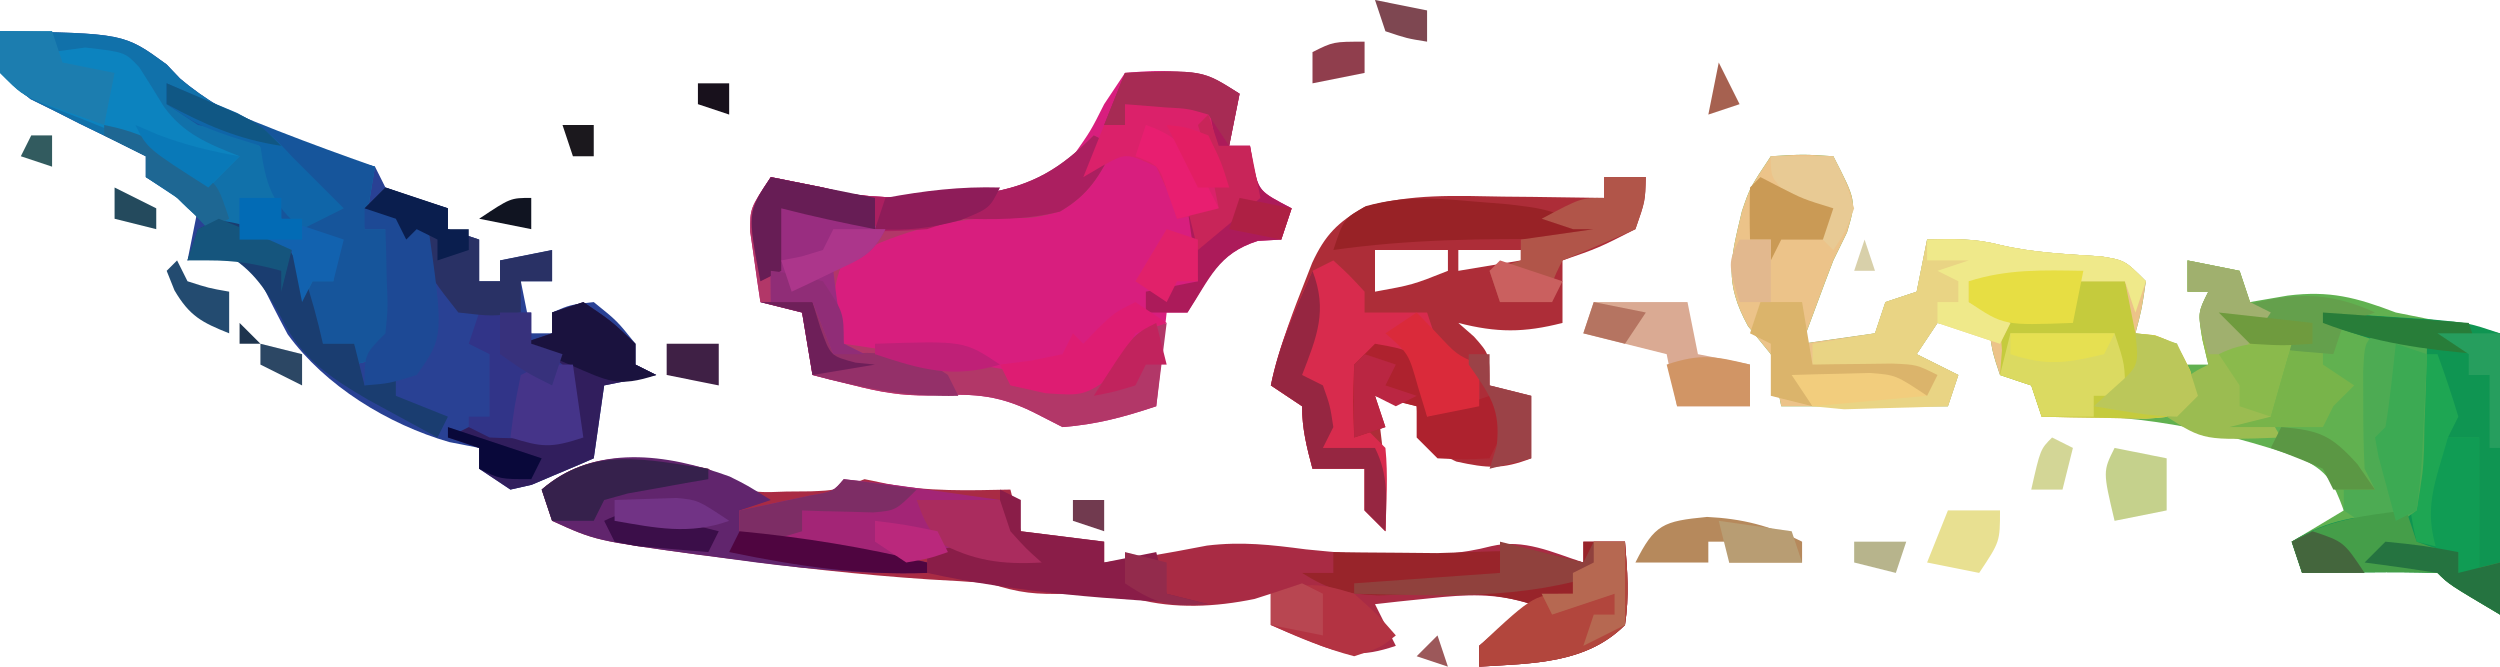 <?xml version="1.0" encoding="UTF-8"?>
<svg version="1.1" xmlns="http://www.w3.org/2000/svg" width="240" height="64">
<path d="M0 0 C3.125 -0.188 3.125 -0.188 6 0 C8.209 4.296 8.209 4.296 7.312 7.312 C6.663 8.643 6.663 8.643 6 10 C5.447 11.433 4.905 12.871 4.375 14.312 C3.921 15.529 3.467 16.746 3 18 C6.465 17.505 6.465 17.505 10 17 C10.33 16.01 10.66 15.02 11 14 C11.99 13.67 12.98 13.34 14 13 C14.33 11.35 14.66 9.7 15 8 C17.384 7.934 19.533 7.88 21.852 8.477 C25.115 9.272 28.414 9.388 31.758 9.621 C34 10 34 10 36 12 C35.625 14.625 35.625 14.625 35 17 C36.32 17.33 37.64 17.66 39 18 C39 18.66 39 19.32 39 20 C39.99 20 40.98 20 42 20 C41.722 18.824 41.722 18.824 41.438 17.625 C41 15 41 15 42 13 C41.34 13 40.68 13 40 13 C40 12.01 40 11.02 40 10 C42.475 10.495 42.475 10.495 45 11 C45.495 12.485 45.495 12.485 46 14 C47.196 13.794 48.392 13.588 49.625 13.375 C53.654 12.875 56.175 13.547 60 15 C64.95 15.99 64.95 15.99 70 17 C70 25.91 70 34.82 70 44 C65 41 65 41 64 40 C61.814 39.927 59.625 39.916 57.438 39.938 C56.24 39.947 55.042 39.956 53.809 39.965 C52.418 39.982 52.418 39.982 51 40 C50.67 39.01 50.34 38.02 50 37 C51.65 36.01 53.3 35.02 55 34 C54.01 31.3 53.458 30.215 50.809 28.969 C42.636 26.15 34.639 24.561 26 25 C25.67 24.01 25.34 23.02 25 22 C24.01 21.67 23.02 21.34 22 21 C21.312 18.938 21.312 18.938 21 17 C19.35 16.67 17.7 16.34 16 16 C15.34 16.99 14.68 17.98 14 19 C15.32 19.66 16.64 20.32 18 21 C17.67 21.99 17.34 22.98 17 24 C11.72 24 6.44 24 1 24 C0.67 22.35 0.34 20.7 0 19 C-0.722 18.113 -1.444 17.226 -2.188 16.312 C-4.525 12.041 -3.86 9.861 -2.773 5.27 C-2 3 -2 3 0 0 Z " fill="#61B150" transform="translate(170,15)"/>
<path d="M0 0 C4.24 -0.393 7.367 -0.325 11 2 C10.67 3.65 10.34 5.3 10 7 C10.66 7 11.32 7 12 7 C12.155 7.928 12.155 7.928 12.312 8.875 C12.875 11.365 12.875 11.365 16 13 C15.67 13.99 15.34 14.98 15 16 C14.258 16.041 13.515 16.082 12.75 16.125 C8.918 17.344 8.057 19.666 6 23 C5.34 23 4.68 23 4 23 C3.67 25.97 3.34 28.94 3 32 C-0.114 33.038 -2.721 33.743 -6 34 C-6.928 33.526 -7.856 33.051 -8.812 32.562 C-12.511 30.749 -14.864 30.815 -18.891 30.957 C-21.388 31.008 -23.585 30.621 -26 30 C-26.763 29.814 -27.526 29.629 -28.312 29.438 C-28.869 29.293 -29.426 29.149 -30 29 C-30.33 27.02 -30.66 25.04 -31 23 C-32.32 22.67 -33.64 22.34 -35 22 C-35.223 20.565 -35.428 19.127 -35.625 17.688 C-35.741 16.887 -35.857 16.086 -35.977 15.262 C-36 13 -36 13 -34 10 C-33.278 10.144 -32.556 10.289 -31.812 10.438 C-30.42 10.716 -30.42 10.716 -29 11 C-28.261 11.182 -27.523 11.364 -26.762 11.551 C-23.417 12.095 -20.381 11.969 -17 11.75 C-15.804 11.683 -14.607 11.616 -13.375 11.547 C-9.844 10.975 -7.854 10.118 -5 8 C-3.283 5.555 -3.283 5.555 -2 3 C-1.34 2.01 -0.68 1.02 0 0 Z " fill="#D81E7E" transform="translate(108,7)"/>
<path d="M0 0 C11.895 0.194 11.895 0.194 16 3.188 C16.63 3.851 16.63 3.851 17.273 4.527 C21.777 8.368 28.586 11.201 34.336 12.547 C34.885 12.696 35.434 12.846 36 13 C36.495 13.99 36.495 13.99 37 15 C38.979 15.727 40.98 16.398 43 17 C43 17.66 43 18.32 43 19 C43.99 19.33 44.98 19.66 46 20 C46 21.32 46 22.64 46 24 C46.66 24 47.32 24 48 24 C48 23.34 48 22.68 48 22 C49.65 21.67 51.3 21.34 53 21 C53 21.99 53 22.98 53 24 C52.01 24 51.02 24 50 24 C50.495 26.475 50.495 26.475 51 29 C51.66 29 52.32 29 53 29 C53 28.34 53 27.68 53 27 C54.75 26.25 54.75 26.25 57 26 C59.25 27.812 59.25 27.812 61 30 C61 30.66 61 31.32 61 32 C61.99 32.495 61.99 32.495 63 33 C60.525 33.495 60.525 33.495 58 34 C57.67 36.31 57.34 38.62 57 41 C55.736 41.558 54.464 42.096 53.188 42.625 C52.48 42.927 51.772 43.228 51.043 43.539 C50.369 43.691 49.695 43.843 49 44 C48.01 43.34 47.02 42.68 46 42 C46 41.34 46 40.68 46 40 C45.051 39.814 44.102 39.629 43.125 39.438 C37.258 37.741 31.225 34.065 27.613 29.09 C26.711 27.41 25.853 25.706 25 24 C23.102 21.967 23.102 21.967 21 21 C20.01 21.33 19.02 21.66 18 22 C18.33 20.35 18.66 18.7 19 17 C18.175 16.546 17.35 16.093 16.5 15.625 C15.675 15.089 14.85 14.553 14 14 C14 13.34 14 12.68 14 12 C11.899 10.947 9.796 9.902 7.676 8.887 C6.896 8.491 6.116 8.095 5.312 7.688 C4.525 7.299 3.737 6.911 2.926 6.512 C1 5 1 5 0.23 2.332 C0.154 1.562 0.078 0.793 0 0 Z " fill="#294194" transform="translate(0,3)"/>
<path d="M0 0 C0.99 0.66 1.98 1.32 3 2 C5.183 2.279 5.183 2.279 7.5 2.188 C8.66 2.178 8.66 2.178 9.844 2.168 C12.183 2.073 12.183 2.073 15 1 C15.701 1.144 16.402 1.289 17.125 1.438 C21.092 2.214 24.971 2.079 29 2 C29.495 3.98 29.495 3.98 30 6 C32.64 6.33 35.28 6.66 38 7 C38 7.66 38 8.32 38 9 C42.959 8.311 42.959 8.311 47.875 7.375 C51.237 6.972 54.024 7.302 57.359 7.738 C63.056 8.303 69.578 8.9 75.152 7.434 C78.294 6.696 81.01 8.023 84 9 C84 8.34 84 7.68 84 7 C85.32 7 86.64 7 88 7 C88.234 9.853 88.42 12.204 88 15 C84.248 18.752 79.057 18.68 74 19 C74 18.34 74 17.68 74 17 C75.626 15.618 77.293 14.281 79 13 C75.589 11.903 72.793 12.058 69.25 12.438 C68.265 12.539 67.28 12.641 66.266 12.746 C65.518 12.83 64.77 12.914 64 13 C64.99 14.98 64.99 14.98 66 17 C62.696 18.124 60.949 17.896 57.75 16.562 C56.69 16.131 56.69 16.131 55.609 15.691 C54.813 15.349 54.813 15.349 54 15 C54 14.01 54 13.02 54 12 C53.484 12.165 52.969 12.33 52.438 12.5 C48.669 13.273 44.812 13.476 41.066 12.492 C38.773 11.946 36.79 11.936 34.438 12 C31.496 12.079 29.853 11.951 27 11 C25.065 10.842 23.127 10.723 21.188 10.625 C14.586 10.19 8.057 9.439 1.5 8.562 C0.557 8.44 -0.387 8.318 -1.359 8.192 C-10.821 6.893 -10.821 6.893 -15 5 C-15.33 4.01 -15.66 3.02 -16 2 C-11.199 -2.139 -5.839 -1.202 0 0 Z " fill="#A92B44" transform="translate(68,45)"/>
<path d="M0 0 C3.125 -0.188 3.125 -0.188 6 0 C8.209 4.296 8.209 4.296 7.312 7.312 C6.663 8.643 6.663 8.643 6 10 C5.447 11.433 4.905 12.871 4.375 14.312 C3.921 15.529 3.467 16.746 3 18 C6.465 17.505 6.465 17.505 10 17 C10.33 16.01 10.66 15.02 11 14 C11.99 13.67 12.98 13.34 14 13 C14.33 11.35 14.66 9.7 15 8 C17.384 7.934 19.533 7.88 21.852 8.477 C25.115 9.272 28.414 9.388 31.758 9.621 C34 10 34 10 36 12 C35.625 14.625 35.625 14.625 35 17 C35.928 17.093 35.928 17.093 36.875 17.188 C39 18 39 18 40.25 20.562 C40.498 21.367 40.745 22.171 41 23 C39 25 39 25 35.961 25.195 C34.778 25.172 33.594 25.149 32.375 25.125 C31.186 25.107 29.998 25.089 28.773 25.07 C27.858 25.047 26.943 25.024 26 25 C25.67 24.01 25.34 23.02 25 22 C24.01 21.67 23.02 21.34 22 21 C21.312 18.938 21.312 18.938 21 17 C19.35 16.67 17.7 16.34 16 16 C15.34 16.99 14.68 17.98 14 19 C15.32 19.66 16.64 20.32 18 21 C17.67 21.99 17.34 22.98 17 24 C11.72 24 6.44 24 1 24 C0.67 22.35 0.34 20.7 0 19 C-0.722 18.113 -1.444 17.226 -2.188 16.312 C-4.525 12.041 -3.86 9.861 -2.773 5.27 C-2 3 -2 3 0 0 Z " fill="#ECC389" transform="translate(170,15)"/>
<path d="M0 0 C1.32 0 2.64 0 4 0 C3.938 2.312 3.938 2.312 3 5 C-0.562 6.812 -0.562 6.812 -4 8 C-4 9.98 -4 11.96 -4 14 C-7.695 14.95 -10.305 14.95 -14 14 C-13.505 14.433 -13.01 14.866 -12.5 15.312 C-11 17 -11 17 -11 20 C-9.68 20.33 -8.36 20.66 -7 21 C-7 22.98 -7 24.96 -7 27 C-9.8 28.077 -11.191 27.959 -14.188 27.312 C-17 26 -17 26 -17.875 23.875 C-17.937 22.947 -17.937 22.947 -18 22 C-19.32 21.67 -20.64 21.34 -22 21 C-21.835 22.031 -21.67 23.062 -21.5 24.125 C-21.067 27.482 -20.918 30.623 -21 34 C-21.66 33.34 -22.32 32.68 -23 32 C-23 30.68 -23 29.36 -23 28 C-24.65 28 -26.3 28 -28 28 C-28.553 25.924 -29 24.156 -29 22 C-29.99 21.34 -30.98 20.68 -32 20 C-31.286 16.833 -30.256 13.893 -29.062 10.875 C-28.723 10.006 -28.384 9.137 -28.035 8.242 C-26.8 5.567 -25.58 4.327 -23.02 2.883 C-18.575 1.583 -14.29 1.79 -9.688 1.875 C-8.756 1.884 -7.825 1.893 -6.865 1.902 C-4.577 1.926 -2.288 1.959 0 2 C0 1.34 0 0.68 0 0 Z M-22 7 C-22 8.32 -22 9.64 -22 11 C-18.39 10.344 -18.39 10.344 -15 9 C-15 8.34 -15 7.68 -15 7 C-17.31 7 -19.62 7 -22 7 Z M-14 7 C-14 7.66 -14 8.32 -14 9 C-12.02 8.67 -10.04 8.34 -8 8 C-8 7.67 -8 7.34 -8 7 C-9.98 7 -11.96 7 -14 7 Z " fill="#AD2D38" transform="translate(154,17)"/>
<path d="M0 0 C11.895 0.194 11.895 0.194 16 3.188 C16.63 3.851 16.63 3.851 17.273 4.527 C22.186 8.717 29.679 11.705 36 13 C35.67 14.98 35.34 16.96 35 19 C35.66 19 36.32 19 37 19 C37.961 21.882 38.106 23.699 38.062 26.688 C38.053 27.496 38.044 28.304 38.035 29.137 C38.024 29.752 38.012 30.366 38 31 C36.68 31.33 35.36 31.66 34 32 C34 31.34 34 30.68 34 30 C33.01 30 32.02 30 31 30 C28.5 26.667 28 25.267 28 21 C26.855 20.783 26.855 20.783 25.688 20.562 C21.731 19.734 19.754 18.869 17 16 C16.01 15.34 15.02 14.68 14 14 C14 13.34 14 12.68 14 12 C11.899 10.947 9.796 9.902 7.676 8.887 C6.896 8.491 6.116 8.095 5.312 7.688 C4.525 7.299 3.737 6.911 2.926 6.512 C1 5 1 5 0.23 2.332 C0.154 1.562 0.078 0.793 0 0 Z " fill="#1171AA" transform="translate(0,3)"/>
<path d="M0 0 C0.66 0.33 1.32 0.66 2 1 C0.56 3.881 -0.434 5.67 -3.25 7.312 C-6 8 -6 8 -9.125 7.875 C-14.407 8.045 -19.369 9.404 -24 12 C-25.361 14.915 -24.965 16.997 -24 20 C-23.189 20.121 -22.378 20.242 -21.543 20.367 C-14.337 21.458 -7.162 22.651 0 24 C0.598 23.196 1.196 22.391 1.812 21.562 C4 19 4 19 7 18 C6.67 20.64 6.34 23.28 6 26 C2.886 27.038 0.279 27.743 -3 28 C-3.928 27.526 -4.856 27.051 -5.812 26.562 C-9.511 24.749 -11.864 24.815 -15.891 24.957 C-18.388 25.008 -20.585 24.621 -23 24 C-23.763 23.814 -24.526 23.629 -25.312 23.438 C-25.869 23.293 -26.426 23.149 -27 23 C-27.33 21.02 -27.66 19.04 -28 17 C-29.32 16.67 -30.64 16.34 -32 16 C-32.223 14.565 -32.428 13.127 -32.625 11.688 C-32.741 10.887 -32.857 10.086 -32.977 9.262 C-33 7 -33 7 -31 4 C-30.278 4.144 -29.556 4.289 -28.812 4.438 C-27.42 4.716 -27.42 4.716 -26 5 C-25.261 5.182 -24.523 5.364 -23.762 5.551 C-20.417 6.095 -17.381 5.969 -14 5.75 C-12.804 5.683 -11.607 5.616 -10.375 5.547 C-5.869 4.817 -3.197 3.197 0 0 Z " fill="#B23768" transform="translate(105,13)"/>
<path d="M0 0 C2.271 0.141 4.542 0.288 6.812 0.438 C8.077 0.519 9.342 0.6 10.645 0.684 C14 1 14 1 17 2 C17 10.91 17 19.82 17 29 C12 26 12 26 11 25 C8.814 24.927 6.625 24.916 4.438 24.938 C3.24 24.947 2.042 24.956 0.809 24.965 C-0.582 24.982 -0.582 24.982 -2 25 C-2.33 24.01 -2.66 23.02 -3 22 C0.863 19.682 3.023 19.711 8 19 C8.33 14.05 8.66 9.1 9 4 C6.03 3.01 3.06 2.02 0 1 C0 0.67 0 0.34 0 0 Z " fill="#0F9552" transform="translate(223,30)"/>
<path d="M0 0 C0.33 1.65 0.66 3.3 1 5 C1.619 5.062 2.237 5.124 2.875 5.188 C5 6 5 6 6.25 8.562 C6.497 9.367 6.745 10.171 7 11 C5 13 5 13 1.961 13.195 C0.778 13.172 -0.406 13.149 -1.625 13.125 C-2.814 13.107 -4.002 13.089 -5.227 13.07 C-6.142 13.047 -7.057 13.024 -8 13 C-8.33 12.01 -8.66 11.02 -9 10 C-9.99 9.67 -10.98 9.34 -12 9 C-11.907 7.824 -11.907 7.824 -11.812 6.625 C-11.874 5.759 -11.936 4.893 -12 4 C-12.99 3.34 -13.98 2.68 -15 2 C-15 1.34 -15 0.68 -15 0 C-10.113 -1.564 -4.887 -1.564 0 0 Z " fill="#C5CB3D" transform="translate(204,27)"/>
<path d="M0 0 C1.5 1.375 1.5 1.375 3 3 C3 3.66 3 4.32 3 5 C4.98 5 6.96 5 9 5 C9.33 5.99 9.66 6.98 10 8 C12 9.209 12 9.209 14 10 C14 11.32 14 12.64 14 14 C12.35 14.33 10.7 14.66 9 15 C8.34 13.02 7.68 11.04 7 9 C5.68 9.33 4.36 9.66 3 10 C2.833 12.917 2.833 12.917 3 16 C3.66 16.66 4.32 17.32 5 18 C5.27 20.688 5.087 23.291 5 26 C4.34 25.34 3.68 24.68 3 24 C3 22.68 3 21.36 3 20 C1.35 20 -0.3 20 -2 20 C-2.553 17.924 -3 16.156 -3 14 C-3.99 13.34 -4.98 12.68 -6 12 C-5.219 8.096 -3.694 4.591 -2 1 C-1.34 0.67 -0.68 0.34 0 0 Z " fill="#D82B4D" transform="translate(128,25)"/>
<path d="M0 0 C0.817 0.195 1.635 0.389 2.477 0.59 C3.416 0.824 3.416 0.824 4.375 1.062 C4.375 0.403 4.375 -0.258 4.375 -0.938 C5.695 -0.938 7.015 -0.938 8.375 -0.938 C8.609 1.916 8.795 4.267 8.375 7.062 C4.623 10.814 -0.568 10.743 -5.625 11.062 C-5.625 10.402 -5.625 9.742 -5.625 9.062 C-3.999 7.68 -2.332 6.343 -0.625 5.062 C-5.418 3.517 -10.343 4.091 -15.312 4.223 C-18.434 4.072 -20.032 3.716 -22.625 2.062 C-21.635 2.062 -20.645 2.062 -19.625 2.062 C-19.625 1.403 -19.625 0.743 -19.625 0.062 C-18.71 0.074 -17.795 0.086 -16.852 0.098 C-15.663 0.107 -14.475 0.116 -13.25 0.125 C-11.475 0.142 -11.475 0.142 -9.664 0.16 C-0.547 -0.133 -0.547 -0.133 0 0 Z " fill="#98242A" transform="translate(147.625,52.938)"/>
<path d="M0 0 C0.783 0.364 0.783 0.364 1.582 0.734 C7.614 3.481 13.748 5.803 20 8 C19.67 9.98 19.34 11.96 19 14 C19.66 14 20.32 14 21 14 C21.961 16.882 22.106 18.699 22.062 21.688 C22.053 22.496 22.044 23.304 22.035 24.137 C22.024 24.752 22.012 25.366 22 26 C20.68 26.33 19.36 26.66 18 27 C18 26.34 18 25.68 18 25 C17.01 25 16.02 25 15 25 C13.938 23.125 13.938 23.125 13 21 C13.33 20.34 13.66 19.68 14 19 C14.66 19 15.32 19 16 19 C16 17.68 16 16.36 16 15 C15.216 14.814 14.432 14.629 13.625 14.438 C12.759 13.963 11.893 13.489 11 13 C10.691 11.845 10.381 10.69 10.062 9.5 C9.712 8.345 9.361 7.19 9 6 C6.108 4.592 6.108 4.592 3 4 C2.01 3.34 1.02 2.68 0 2 C0 1.34 0 0.68 0 0 Z " fill="#16559B" transform="translate(16,8)"/>
<path d="M0 0 C2.384 -0.066 4.533 -0.12 6.852 0.477 C10.115 1.272 13.414 1.388 16.758 1.621 C19 2 19 2 21 4 C20.67 4.99 20.34 5.98 20 7 C19.505 5.515 19.505 5.515 19 4 C14.05 4 9.1 4 4 4 C4 4.66 4 5.32 4 6 C5.32 6.66 6.64 7.32 8 8 C7.67 8.66 7.34 9.32 7 10 C5.02 9.34 3.04 8.68 1 8 C0.01 9.485 0.01 9.485 -1 11 C0.32 11.66 1.64 12.32 3 13 C2.67 13.99 2.34 14.98 2 16 C-0.124 16.081 -2.25 16.139 -4.375 16.188 C-5.558 16.222 -6.742 16.257 -7.961 16.293 C-9.465 16.148 -9.465 16.148 -11 16 C-11.66 15.01 -12.32 14.02 -13 13 C-9.7 13 -6.4 13 -3 13 C-5.64 12.67 -8.28 12.34 -11 12 C-11 11.34 -11 10.68 -11 10 C-9.02 9.67 -7.04 9.34 -5 9 C-4.67 8.01 -4.34 7.02 -4 6 C-3.01 5.67 -2.02 5.34 -1 5 C-0.67 3.35 -0.34 1.7 0 0 Z " fill="#E9D484" transform="translate(185,23)"/>
<path d="M0 0 C1.641 0.816 1.641 0.816 3.953 2.254 C2.963 2.584 1.973 2.914 0.953 3.254 C0.953 3.914 0.953 4.574 0.953 5.254 C2.252 5.378 3.552 5.501 4.891 5.629 C9.672 6.153 14.284 7.117 18.953 8.254 C18.953 8.584 18.953 8.914 18.953 9.254 C12.455 9.423 6.259 8.782 -0.172 7.879 C-1.616 7.689 -1.616 7.689 -3.09 7.496 C-12.891 6.148 -12.891 6.148 -17.047 4.254 C-17.377 3.264 -17.707 2.274 -18.047 1.254 C-12.927 -3.16 -6.03 -2.198 0 0 Z " fill="#61256D" transform="translate(70.047,45.746)"/>
<path d="M0 0 C2.541 0.256 5.039 0.567 7.562 0.938 C8.273 1.037 8.984 1.137 9.717 1.24 C11.479 1.489 13.239 1.744 15 2 C15.33 2.99 15.66 3.98 16 5 C17.5 6.667 17.5 6.667 19 8 C15.956 8.082 13.928 7.976 11 7 C9.619 7.136 8.243 7.33 6.875 7.562 C0.843 8.341 -4.306 6.898 -10 5 C-10 4.34 -10 3.68 -10 3 C-9.043 2.801 -9.043 2.801 -8.066 2.598 C-7.24 2.421 -6.414 2.244 -5.562 2.062 C-4.739 1.888 -3.915 1.714 -3.066 1.535 C-1.023 1.192 -1.023 1.192 0 0 Z " fill="#A32576" transform="translate(81,46)"/>
<path d="M0 0 C1.65 0 3.3 0 5 0 C5 0.66 5 1.32 5 2 C6.578 1.783 6.578 1.783 8.188 1.562 C12 2 12 2 13.367 3.453 C14.173 4.706 14.961 5.969 15.734 7.242 C17.628 9.872 20.048 10.833 23 12 C22.01 12.99 21.02 13.98 20 15 C19.258 14.443 18.515 13.886 17.75 13.312 C13.681 10.564 9.164 8.927 4.609 7.148 C2 6 2 6 0 4 C0 2.68 0 1.36 0 0 Z " fill="#0C83BF" transform="translate(0,3)"/>
<path d="M0 0 C7.429 -0.286 7.429 -0.286 11 2 C10.67 3.65 10.34 5.3 10 7 C10.66 7 11.32 7 12 7 C12.103 7.619 12.206 8.238 12.312 8.875 C12.875 11.365 12.875 11.365 16 13 C15.67 13.99 15.34 14.98 15 16 C14.258 16.041 13.515 16.082 12.75 16.125 C8.93 17.34 8.154 19.734 6 23 C4.68 23 3.36 23 2 23 C2 22.34 2 21.68 2 21 C3.65 20.67 5.3 20.34 7 20 C6.67 17.69 6.34 15.38 6 13 C6.99 13 7.98 13 9 13 C8.477 10.237 7.891 7.674 7 5 C7.33 4.34 7.66 3.68 8 3 C5.36 3 2.72 3 0 3 C0 3.66 0 4.32 0 5 C-0.66 5 -1.32 5 -2 5 C-1.34 3.35 -0.68 1.7 0 0 Z " fill="#AC1B5A" transform="translate(108,7)"/>
<path d="M0 0 C1.65 0.33 3.3 0.66 5 1 C5.33 1.99 5.66 2.98 6 4 C6.66 4.33 7.32 4.66 8 5 C7.67 5.66 7.34 6.32 7 7 C7.99 7.33 8.98 7.66 10 8 C9.649 9.114 9.299 10.227 8.938 11.375 C7.628 14.803 7.628 14.803 9 17 C1.571 17.286 1.571 17.286 -2 15 C-0.25 11.125 -0.25 11.125 2 10 C1.814 9.216 1.629 8.432 1.438 7.625 C1 5 1 5 2 3 C1.34 3 0.68 3 0 3 C0 2.01 0 1.02 0 0 Z " fill="#9BBC51" transform="translate(210,25)"/>
<path d="M0 0 C1.65 0 3.3 0 5 0 C5 0.99 5 1.98 5 3 C5.639 3.186 6.279 3.371 6.938 3.562 C9 5 9 5 9.75 8.625 C9.874 10.296 9.874 10.296 10 12 C6.774 13.075 4.378 13.144 1 13 C0.34 12.67 -0.32 12.34 -1 12 C-1 11.34 -1 10.68 -1 10 C-0.34 10 0.32 10 1 10 C1 8.02 1 6.04 1 4 C0.34 3.67 -0.32 3.34 -1 3 C-0.67 2.01 -0.34 1.02 0 0 Z " fill="#313488" transform="translate(46,30)"/>
<path d="M0 0 C0.66 0.33 1.32 0.66 2 1 C0.56 3.881 -0.434 5.67 -3.25 7.312 C-6.568 8.142 -9.59 8.063 -13 8 C-13.99 8.33 -14.98 8.66 -16 9 C-21.039 9.406 -25.418 9.365 -30 7 C-30 8.98 -30 10.96 -30 13 C-30.99 13.495 -30.99 13.495 -32 14 C-33.25 7.375 -33.25 7.375 -31 4 C-30.278 4.144 -29.556 4.289 -28.812 4.438 C-27.42 4.716 -27.42 4.716 -26 5 C-25.261 5.182 -24.523 5.364 -23.762 5.551 C-20.417 6.095 -17.381 5.969 -14 5.75 C-12.804 5.683 -11.607 5.616 -10.375 5.547 C-5.869 4.817 -3.197 3.197 0 0 Z " fill="#AB1F60" transform="translate(105,13)"/>
<path d="M0 0 C2.688 1.812 2.688 1.812 5 4 C5 4.66 5 5.32 5 6 C5.66 6.33 6.32 6.66 7 7 C5.35 7.33 3.7 7.66 2 8 C1.67 10.31 1.34 12.62 1 15 C-0.264 15.558 -1.536 16.096 -2.812 16.625 C-3.52 16.927 -4.228 17.228 -4.957 17.539 C-5.631 17.691 -6.305 17.843 -7 18 C-7.99 17.34 -8.98 16.68 -10 16 C-10 15.34 -10 14.68 -10 14 C-10.99 13.67 -11.98 13.34 -13 13 C-12.34 12.67 -11.68 12.34 -11 12 C-10.34 12.33 -9.68 12.66 -9 13 C-7.627 13.069 -6.25 13.085 -4.875 13.062 C-3.596 13.042 -2.317 13.021 -1 13 C-1.181 9.562 -1.181 9.562 -2 6 C-3.936 4.487 -3.936 4.487 -6 4 C-5.01 3.67 -4.02 3.34 -3 3 C-3 2.34 -3 1.68 -3 1 C-2.01 0.67 -1.02 0.34 0 0 Z " fill="#311E5D" transform="translate(56,29)"/>
<path d="M0 0 C0.66 0 1.32 0 2 0 C2.731 1.977 3.394 3.981 4 6 C3.67 6.66 3.34 7.32 3 8 C3.99 8 4.98 8 6 8 C6 12.29 6 16.58 6 21 C5.34 21 4.68 21 4 21 C4 20.34 4 19.68 4 19 C2.68 18.67 1.36 18.34 0 18 C-1.042 13.903 -0.944 10.385 -0.562 6.188 C-0.461 5.026 -0.359 3.865 -0.254 2.668 C-0.17 1.788 -0.086 0.907 0 0 Z " fill="#1EA653" transform="translate(232,34)"/>
<path d="M0 0 C1.675 0.286 3.344 0.618 5 1 C4.94 3.627 4.853 6.249 4.75 8.875 C4.736 9.621 4.722 10.368 4.707 11.137 C4.609 13.305 4.609 13.305 4 17 C1.953 18.508 1.953 18.508 0 19 C-0.99 18.34 -1.98 17.68 -3 17 C-3 16.34 -3 15.68 -3 15 C-2.01 15 -1.02 15 0 15 C-0.33 14.34 -0.66 13.68 -1 13 C-1.096 10.981 -1.13 8.959 -1.125 6.938 C-1.128 5.853 -1.13 4.769 -1.133 3.652 C-1 1 -1 1 0 0 Z " fill="#4DAB53" transform="translate(228,32)"/>
<path d="M0 0 C0.66 0.33 1.32 0.66 2 1 C2 1.99 2 2.98 2 4 C4.64 4.33 7.28 4.66 10 5 C10 5.66 10 6.32 10 7 C11.65 6.67 13.3 6.34 15 6 C15.33 7.32 15.66 8.64 16 10 C17.32 10.33 18.64 10.66 20 11 C10.857 10.564 1.971 9.958 -7 8 C-7 7.34 -7 6.68 -7 6 C-4.237 5.403 -1.84 5 1 5 C0.01 4.34 -0.98 3.68 -2 3 C-1.34 2.67 -0.68 2.34 0 2 C0 1.34 0 0.68 0 0 Z " fill="#8A1D48" transform="translate(96,47)"/>
<path d="M0 0 C0.99 0 1.98 0 3 0 C3.234 2.853 3.42 5.204 3 8 C-0.752 11.752 -5.943 11.68 -11 12 C-11 11.34 -11 10.68 -11 10 C-5.643 5 -5.643 5 -2 5 C-2 4.34 -2 3.68 -2 3 C-1.34 2.67 -0.68 2.34 0 2 C0 1.34 0 0.68 0 0 Z " fill="#B2463D" transform="translate(153,52)"/>
<path d="M0 0 C2.97 0 5.94 0 9 0 C9.33 1.65 9.66 3.3 10 5 C11.65 5.33 13.3 5.66 15 6 C15 7.32 15 8.64 15 10 C12.69 10 10.38 10 8 10 C7.67 8.35 7.34 6.7 7 5 C4.36 4.34 1.72 3.68 -1 3 C-0.67 2.01 -0.34 1.02 0 0 Z " fill="#DAAA93" transform="translate(153,29)"/>
<path d="M0 0 C1.98 0.66 3.96 1.32 6 2 C6 2.66 6 3.32 6 4 C6.99 4.33 7.98 4.66 9 5 C9 6.32 9 7.64 9 9 C9.66 9 10.32 9 11 9 C11 8.34 11 7.68 11 7 C12.65 6.67 14.3 6.34 16 6 C16 6.99 16 7.98 16 9 C15.01 9 14.02 9 13 9 C13 9.99 13 10.98 13 12 C10.25 12.375 10.25 12.375 7 12 C4.688 9.062 4.688 9.062 3 6 C2.67 5.67 2.34 5.34 2 5 C1.67 4.34 1.34 3.68 1 3 C0.01 2.67 -0.98 2.34 -2 2 C-1.34 1.34 -0.68 0.68 0 0 Z " fill="#293165" transform="translate(37,18)"/>
<path d="M0 0 C2.64 0 5.28 0 8 0 C8.144 0.763 8.289 1.526 8.438 2.312 C8.963 5.082 8.963 5.082 10 8 C9.67 8.66 9.34 9.32 9 10 C6.938 10.625 6.938 10.625 5 11 C4.732 10.196 4.464 9.391 4.188 8.562 C3.796 7.717 3.404 6.871 3 6 C0.108 4.667 0.108 4.667 -2.188 5.938 C-2.786 6.288 -3.384 6.639 -4 7 C-3.34 5.35 -2.68 3.7 -2 2 C-1.34 2 -0.68 2 0 2 C0 1.34 0 0.68 0 0 Z " fill="#DB216A" transform="translate(108,10)"/>
<path d="M0 0 C0.33 0.99 0.66 1.98 1 3 C3.015 3.733 3.015 3.733 5 4 C5 4.66 5 5.32 5 6 C6.32 5.67 7.64 5.34 9 5 C9 6.65 9 8.3 9 10 C4.125 7.125 4.125 7.125 3 6 C0.814 5.927 -1.375 5.916 -3.562 5.938 C-4.76 5.947 -5.958 5.956 -7.191 5.965 C-8.582 5.982 -8.582 5.982 -10 6 C-10.33 5.01 -10.66 4.02 -11 3 C-7.466 0.88 -4.056 0.468 0 0 Z " fill="#459E49" transform="translate(231,49)"/>
<path d="M0 0 C3.3 0 6.6 0 10 0 C11 3 11 3 11 6 C10.01 6 9.02 6 8 6 C8 6.66 8 7.32 8 8 C6.35 8 4.7 8 3 8 C2.67 7.01 2.34 6.02 2 5 C1.01 4.67 0.02 4.34 -1 4 C-0.67 2.68 -0.34 1.36 0 0 Z " fill="#DBDA61" transform="translate(193,32)"/>
<path d="M0 0 C3.3 0.99 6.6 1.98 10 3 C8.745 5.511 7.499 5.871 5 7 C5.256 9.343 5.593 11.678 6 14 C6.66 14.33 7.32 14.66 8 15 C7.01 15 6.02 15 5 15 C4.34 13.35 3.68 11.7 3 10 C1.68 10 0.36 10 -1 10 C-1.027 8.521 -1.046 7.042 -1.062 5.562 C-1.074 4.739 -1.086 3.915 -1.098 3.066 C-1 1 -1 1 0 0 Z " fill="#992D80" transform="translate(75,19)"/>
<path d="M0 0 C2.125 0.375 2.125 0.375 4 1 C4.33 2.98 4.66 4.96 5 7 C6.98 6.34 8.96 5.68 11 5 C11.66 5.66 12.32 6.32 13 7 C12.34 8.32 11.68 9.64 11 11 C8.625 11.125 8.625 11.125 6 11 C5.34 10.34 4.68 9.68 4 9 C4 8.01 4 7.02 4 6 C2.68 5.67 1.36 5.34 0 5 C0.33 5.99 0.66 6.98 1 8 C0.01 8.33 -0.98 8.66 -2 9 C-2.125 5.625 -2.125 5.625 -2 2 C-1.34 1.34 -0.68 0.68 0 0 Z " fill="#AE222E" transform="translate(132,33)"/>
<path d="M0 0 C2.557 1.124 3.403 1.812 4.688 4.332 C5.425 6.584 6.053 8.811 6.562 11.125 C7.553 11.125 8.543 11.125 9.562 11.125 C9.893 12.445 10.223 13.765 10.562 15.125 C11.553 14.795 12.543 14.465 13.562 14.125 C13.562 14.785 13.562 15.445 13.562 16.125 C15.213 16.785 16.863 17.445 18.562 18.125 C18.233 18.785 17.902 19.445 17.562 20.125 C16.144 19.358 14.728 18.586 13.312 17.812 C12.524 17.383 11.735 16.954 10.922 16.512 C7.188 14.317 4.497 12.564 2.562 8.625 C0.974 5.686 -0.381 3.703 -3.438 2.125 C-4.428 2.455 -5.418 2.785 -6.438 3.125 C-6.107 2.135 -5.777 1.145 -5.438 0.125 C-3.438 -0.875 -3.438 -0.875 0 0 Z " fill="#1A3D70" transform="translate(24.438,21.875)"/>
<path d="M0 0 C1.219 0.099 2.439 0.199 3.695 0.301 C6.875 0.688 6.875 0.688 9.875 1.688 C10.865 1.357 11.855 1.028 12.875 0.688 C12.545 1.677 12.215 2.667 11.875 3.688 C10.299 3.67 10.299 3.67 8.691 3.652 C1.336 3.596 -5.826 3.645 -13.125 4.688 C-12.125 1.688 -12.125 1.688 -10.008 0.48 C-6.471 -0.493 -3.649 -0.322 0 0 Z " fill="#982226" transform="translate(141.125,19.312)"/>
<path d="M0 0 C2.97 0.495 2.97 0.495 6 1 C7.624 12.302 7.624 12.302 5 16 C2.375 16.812 2.375 16.812 0 17 C0 14 0 14 2 12 C2.243 9.56 2.243 9.56 2.125 6.875 C2.107 5.965 2.089 5.055 2.07 4.117 C2.047 3.419 2.024 2.72 2 2 C1.34 2 0.68 2 0 2 C0 1.34 0 0.68 0 0 Z " fill="#1D4995" transform="translate(35,20)"/>
<path d="M0 0 C1.32 0 2.64 0 4 0 C3.938 2.312 3.938 2.312 3 5 C0.682 6.035 -1.652 7.036 -4 8 C-5.043 10.069 -5.043 10.069 -5 12 C-6.65 12 -8.3 12 -10 12 C-10.33 11.01 -10.66 10.02 -11 9 C-10.01 8.67 -9.02 8.34 -8 8 C-8 7.34 -8 6.68 -8 6 C-4.535 5.505 -4.535 5.505 -1 5 C-1.66 5 -2.32 5 -3 5 C-3.99 4.67 -4.98 4.34 -6 4 C-2.25 2 -2.25 2 0 2 C0 1.34 0 0.68 0 0 Z " fill="#B15549" transform="translate(154,17)"/>
<path d="M0 0 C2.384 -0.066 4.533 -0.12 6.852 0.477 C10.115 1.272 13.414 1.388 16.758 1.621 C19 2 19 2 21 4 C20.67 4.99 20.34 5.98 20 7 C19.67 6.01 19.34 5.02 19 4 C14.05 4 9.1 4 4 4 C4 4.66 4 5.32 4 6 C5.32 6.66 6.64 7.32 8 8 C7.67 8.66 7.34 9.32 7 10 C5.02 9.34 3.04 8.68 1 8 C1 7.34 1 6.68 1 6 C1.66 6 2.32 6 3 6 C3 5.34 3 4.68 3 4 C2.34 3.67 1.68 3.34 1 3 C1.99 2.67 2.98 2.34 4 2 C2.68 2 1.36 2 0 2 C0 1.34 0 0.68 0 0 Z " fill="#EFE98A" transform="translate(185,23)"/>
<path d="M0 0 C1.467 3.815 0.433 6.29 -1 10 C-0.34 10.33 0.32 10.66 1 11 C1.688 12.938 1.688 12.938 2 15 C1.67 15.66 1.34 16.32 1 17 C2.65 17 4.3 17 6 17 C7.354 19.709 7.065 22.009 7 25 C6.34 24.34 5.68 23.68 5 23 C5 21.68 5 20.36 5 19 C3.35 19 1.7 19 0 19 C-0.553 16.924 -1 15.156 -1 13 C-1.99 12.34 -2.98 11.68 -4 11 C-3.217 7.084 -1.608 3.636 0 0 Z " fill="#962641" transform="translate(126,26)"/>
<path d="M0 0 C0.99 0.66 1.98 1.32 3 2 C2.01 2.33 1.02 2.66 0 3 C-0.684 4.325 -1.35 5.659 -2 7 C-5 9 -5 9 -8.625 8.75 C-9.739 8.502 -10.852 8.255 -12 8 C-12.33 7.34 -12.66 6.68 -13 6 C-12.031 5.876 -11.061 5.753 -10.062 5.625 C-9.052 5.419 -8.041 5.213 -7 5 C-6.67 4.34 -6.34 3.68 -6 3 C-5.67 3.33 -5.34 3.66 -5 4 C-4.546 3.526 -4.093 3.051 -3.625 2.562 C-2 1 -2 1 0 0 Z " fill="#DE1C72" transform="translate(109,29)"/>
<path d="M0 0 C1.32 0 2.64 0 4 0 C4.33 1.98 4.66 3.96 5 6 C5.699 5.988 6.397 5.977 7.117 5.965 C8.027 5.956 8.937 5.947 9.875 5.938 C10.78 5.926 11.685 5.914 12.617 5.902 C15 6 15 6 17 7 C16.67 7.66 16.34 8.32 16 9 C14.047 8.74 12.094 8.479 10.141 8.219 C7.695 7.932 7.695 7.932 4 8 C4.33 8.66 4.66 9.32 5 10 C3.68 9.67 2.36 9.34 1 9 C1 7.35 1 5.7 1 4 C0.34 3.67 -0.32 3.34 -1 3 C-0.67 2.01 -0.34 1.02 0 0 Z " fill="#DBB46B" transform="translate(169,29)"/>
<path d="M0 0 C1.65 0 3.3 0 5 0 C5.33 0.99 5.66 1.98 6 3 C7.65 3.33 9.3 3.66 11 4 C10.67 5.65 10.34 7.3 10 9 C8.706 8.549 7.415 8.089 6.125 7.625 C5.406 7.37 4.686 7.115 3.945 6.852 C2 6 2 6 0 4 C0 2.68 0 1.36 0 0 Z " fill="#1C7DAF" transform="translate(0,3)"/>
<path d="M0 0 C2.312 2.062 2.312 2.062 4 4 C2.5 5.188 2.5 5.188 0 6 C-2.788 5.271 -5.377 4.184 -8 3 C-8 2.01 -8 1.02 -8 0 C-4.618 -1.127 -3.352 -1.063 0 0 Z " fill="#B33342" transform="translate(130,57)"/>
<path d="M0 0 C1.441 0.595 2.878 1.202 4.312 1.812 C5.113 2.149 5.914 2.485 6.738 2.832 C9.005 4.003 10.309 5.117 12 7 C12.887 7.887 13.774 8.774 14.688 9.688 C15.451 10.451 16.214 11.214 17 12 C15.02 12.99 15.02 12.99 13 14 C10.101 11.605 9.498 9.688 9 6 C7.608 5.567 7.608 5.567 6.188 5.125 C3 4 3 4 0 2 C0 1.34 0 0.68 0 0 Z " fill="#0F65A8" transform="translate(16,8)"/>
<path d="M0 0 C3.375 0.162 6.077 0.851 9.125 2.375 C9.125 3.035 9.125 3.695 9.125 4.375 C6.815 4.375 4.505 4.375 2.125 4.375 C2.125 3.715 2.125 3.055 2.125 2.375 C1.465 2.375 0.805 2.375 0.125 2.375 C0.125 3.035 0.125 3.695 0.125 4.375 C-2.185 4.375 -4.495 4.375 -6.875 4.375 C-5.033 0.691 -4.209 0.407 0 0 Z " fill="#B6895C" transform="translate(163.875,49.625)"/>
<path d="M0 0 C1.32 0 2.64 0 4 0 C4 0.66 4 1.32 4 2 C5.98 2.66 7.96 3.32 10 4 C9.67 5.32 9.34 6.64 9 8 C8.34 8 7.68 8 7 8 C6.67 8.66 6.34 9.32 6 10 C5.67 8.35 5.34 6.7 5 5 C3.35 4.67 1.7 4.34 0 4 C0 2.68 0 1.36 0 0 Z " fill="#1262AF" transform="translate(23,19)"/>
<path d="M0 0 C2.688 1.812 2.688 1.812 5 4 C5 4.66 5 5.32 5 6 C5.66 6.33 6.32 6.66 7 7 C3.292 8.236 2.325 7.568 -1.188 6.062 C-2.089 5.682 -2.99 5.302 -3.918 4.91 C-4.949 4.46 -4.949 4.46 -6 4 C-5.01 3.67 -4.02 3.34 -3 3 C-3 2.34 -3 1.68 -3 1 C-2.01 0.67 -1.02 0.34 0 0 Z " fill="#1A123E" transform="translate(56,29)"/>
<path d="M0 0 C1.65 0 3.3 0 5 0 C5.66 1.65 6.32 3.3 7 5 C8.072 4.959 9.145 4.918 10.25 4.875 C13.657 4.989 15.262 5.105 18 7 C18.33 7.66 18.66 8.32 19 9 C14.088 9.14 9.73 8.226 5 7 C4.67 5.02 4.34 3.04 4 1 C2.68 0.67 1.36 0.34 0 0 Z " fill="#943069" transform="translate(73,29)"/>
<path d="M0 0 C0.99 0.33 1.98 0.66 3 1 C2.887 3.48 2.76 5.958 2.625 8.438 C2.594 9.145 2.563 9.852 2.531 10.58 C2.427 12.392 2.221 14.198 2 16 C1.34 16.33 0.68 16.66 0 17 C-0.361 15.689 -0.714 14.376 -1.062 13.062 C-1.358 11.966 -1.358 11.966 -1.66 10.848 C-1.772 10.238 -1.884 9.628 -2 9 C-1.67 8.67 -1.34 8.34 -1 8 C-0.769 6.653 -0.588 5.296 -0.438 3.938 C-0.293 2.638 -0.149 1.339 0 0 Z " fill="#3CAA53" transform="translate(230,33)"/>
<path d="M0 0 C-0.33 1.65 -0.66 3.3 -1 5 C-7.625 5.25 -7.625 5.25 -11 3 C-11 2.34 -11 1.68 -11 1 C-7.326 -0.176 -3.831 -0.074 0 0 Z " fill="#E7DE43" transform="translate(200,26)"/>
<path d="M0 0 C0.99 0 1.98 0 3 0 C3 4.29 3 8.58 3 13 C2.34 13 1.68 13 1 13 C1 12.34 1 11.68 1 11 C0.34 11 -0.32 11 -1 11 C-2.417 6.749 -1.193 4.281 0 0 Z " fill="#109C54" transform="translate(235,42)"/>
<path d="M0 0 C2.64 0.66 5.28 1.32 8 2 C8.33 1.34 8.66 0.68 9 0 C9.33 0.99 9.66 1.98 10 3 C2.094 5.635 -5.769 5.18 -14 5 C-14 4.67 -14 4.34 -14 4 C-9.38 3.67 -4.76 3.34 0 3 C0 2.01 0 1.02 0 0 Z " fill="#90413D" transform="translate(144,52)"/>
<path d="M0 0 C1.875 0.188 1.875 0.188 4 1 C5.25 3.562 5.25 3.562 6 6 C5.34 6.66 4.68 7.32 4 8 C1.271 7.967 -1.297 7.436 -4 7 C-3.34 6.402 -2.68 5.804 -2 5.188 C0.337 3.125 0.337 3.125 0 0 Z " fill="#BBC75A" transform="translate(205,32)"/>
<path d="M0 0 C0.99 0 1.98 0 3 0 C3 0.66 3 1.32 3 2 C3.99 2.66 4.98 3.32 6 4 C5.34 4.66 4.68 5.32 4 6 C3.67 6.66 3.34 7.32 3 8 C0.03 8 -2.94 8 -6 8 C-4.68 7.67 -3.36 7.34 -2 7 C-1.34 4.69 -0.68 2.38 0 0 Z " fill="#78B44A" transform="translate(220,33)"/>
<path d="M0 0 C-0.99 0.33 -1.98 0.66 -3 1 C-3.33 1.99 -3.66 2.98 -4 4 C-12.17 3.33 -12.17 3.33 -15 0 C-9.39 -1.621 -5.538 -2.556 0 0 Z " fill="#64A04C" transform="translate(228,30)"/>
<path d="M0 0 C2.475 0.495 2.475 0.495 5 1 C5.33 1.99 5.66 2.98 6 4 C6.66 4.33 7.32 4.66 8 5 C6.688 7 6.688 7 5 9 C4.01 9 3.02 9 2 9 C0.875 5.25 0.875 5.25 2 3 C1.34 3 0.68 3 0 3 C0 2.01 0 1.02 0 0 Z " fill="#A0B06E" transform="translate(210,25)"/>
<path d="M0 0 C7.429 -0.286 7.429 -0.286 11 2 C10.67 3.65 10.34 5.3 10 7 C9.34 6.01 8.68 5.02 8 4 C6.036 3.423 6.036 3.423 3.875 3.312 C2.596 3.209 1.317 3.106 0 3 C0 3.66 0 4.32 0 5 C-0.66 5 -1.32 5 -2 5 C-1.34 3.35 -0.68 1.7 0 0 Z " fill="#A72B54" transform="translate(108,7)"/>
<path d="M0 0 C0.619 0.639 1.238 1.279 1.875 1.938 C3.826 4.039 3.826 4.039 6 5 C6 6.32 6 7.64 6 9 C4.35 9.33 2.7 9.66 1 10 C0.567 8.577 0.567 8.577 0.125 7.125 C-0.768 3.948 -0.768 3.948 -3 2 C-2.01 1.34 -1.02 0.68 0 0 Z " fill="#DA2A3A" transform="translate(136,30)"/>
<path d="M0 0 C2.64 0 5.28 0 8 0 C8.33 0.99 8.66 1.98 9 3 C10.5 4.667 10.5 4.667 12 6 C8.161 6.219 5.406 5.841 2 4 C0.688 1.875 0.688 1.875 0 0 Z " fill="#AA2C5E" transform="translate(88,48)"/>
<path d="M0 0 C1.083 0.217 1.083 0.217 2.188 0.438 C3.58 0.716 3.58 0.716 5 1 C6.667 1.333 8.333 1.667 10 2 C10 2.99 10 3.98 10 5 C6.976 4.412 3.982 3.773 1 3 C1 4.98 1 6.96 1 9 C0.01 9.495 0.01 9.495 -1 10 C-2.25 3.375 -2.25 3.375 0 0 Z " fill="#671D55" transform="translate(74,17)"/>
<path d="M0 0 C1.65 0.33 3.3 0.66 5 1 C5 2.65 5 4.3 5 6 C3.35 6.33 1.7 6.66 0 7 C-1.125 2.25 -1.125 2.25 0 0 Z " fill="#C5D18C" transform="translate(203,43)"/>
<path d="M0 0 C0 1.32 0 2.64 0 4 C-2.31 4 -4.62 4 -7 4 C-7.33 2.68 -7.66 1.36 -8 0 C-4.71 -1.097 -3.287 -0.8 0 0 Z " fill="#D19565" transform="translate(168,35)"/>
<path d="M0 0 C2.339 0.287 4.674 0.619 7 1 C5 3 5 3 2.836 3.195 C1.618 3.161 1.618 3.161 0.375 3.125 C-0.442 3.107 -1.26 3.089 -2.102 3.07 C-2.728 3.047 -3.355 3.024 -4 3 C-4 3.66 -4 4.32 -4 5 C-7.75 6.125 -7.75 6.125 -10 5 C-10 4.34 -10 3.68 -10 3 C-9.043 2.801 -9.043 2.801 -8.066 2.598 C-7.24 2.421 -6.414 2.244 -5.562 2.062 C-4.739 1.888 -3.915 1.714 -3.066 1.535 C-1.023 1.192 -1.023 1.192 0 0 Z " fill="#7D2D65" transform="translate(81,46)"/>
<path d="M0 0 C0.33 2.31 0.66 4.62 1 7 C-2.133 8.044 -2.99 7.934 -6 7 C-5.625 4.062 -5.625 4.062 -5 1 C-3 0 -3 0 0 0 Z " fill="#453489" transform="translate(55,35)"/>
<path d="M0 0 C1.98 0 3.96 0 6 0 C7.125 2.25 7.125 2.25 8 5 C7.125 7.312 7.125 7.312 6 9 C4.979 8.021 3.979 7.02 3 6 C3 5.67 3 5.34 3 5 C2.505 4.526 2.01 4.051 1.5 3.562 C0 2 0 2 0 0 Z " fill="#E8CA94" transform="translate(170,15)"/>
<path d="M0 0 C0.99 0 1.98 0 3 0 C3 2.64 3 5.28 3 8 C1.02 8.99 1.02 8.99 -1 10 C-0.67 9.01 -0.34 8.02 0 7 C0.66 7 1.32 7 2 7 C2 6.34 2 5.68 2 5 C0.02 5.66 -1.96 6.32 -4 7 C-4.33 6.34 -4.66 5.68 -5 5 C-4.01 5 -3.02 5 -2 5 C-2 4.34 -2 3.68 -2 3 C-1.34 2.67 -0.68 2.34 0 2 C0 1.34 0 0.68 0 0 Z " fill="#B66851" transform="translate(153,52)"/>
<path d="M0 0 C0.598 0.309 1.196 0.619 1.812 0.938 C4.09 2.102 4.09 2.102 7 3 C6.67 3.99 6.34 4.98 6 6 C4.68 6 3.36 6 2 6 C1.67 6.66 1.34 7.32 1 8 C1 7.34 1 6.68 1 6 C0.34 6 -0.32 6 -1 6 C-1.043 4.334 -1.041 2.666 -1 1 C-0.67 0.67 -0.34 0.34 0 0 Z " fill="#CA9A55" transform="translate(169,17)"/>
<path d="M0 0 C1.65 0 3.3 0 5 0 C5 3 5 3 3 6 C1.35 5.67 -0.3 5.34 -2 5 C-1.34 3.35 -0.68 1.7 0 0 Z " fill="#E8E091" transform="translate(187,49)"/>
<path d="M0 0 C0 0.33 0 0.66 0 1 C-1.065 1.182 -1.065 1.182 -2.152 1.367 C-3.071 1.535 -3.991 1.702 -4.938 1.875 C-5.854 2.037 -6.771 2.2 -7.715 2.367 C-8.469 2.576 -9.223 2.785 -10 3 C-10.33 3.66 -10.66 4.32 -11 5 C-12.32 5 -13.64 5 -15 5 C-15.33 4.01 -15.66 3.02 -16 2 C-11.088 -2.235 -5.959 -0.866 0 0 Z " fill="#36214C" transform="translate(68,45)"/>
<path d="M0 0 C6.142 0.585 12.007 1.541 18 3 C18 3.33 18 3.66 18 4 C11.429 4.248 5.43 3.324 -1 2 C-0.67 1.34 -0.34 0.68 0 0 Z " fill="#4F0540" transform="translate(71,51)"/>
<path d="M0 0 C0.33 0.99 0.66 1.98 1 3 C1.99 3 2.98 3 4 3 C4.33 4.65 4.66 6.3 5 8 C2.03 10.475 2.03 10.475 -1 13 C-1.33 11.68 -1.66 10.36 -2 9 C-1.01 9 -0.02 9 1 9 C0.477 6.237 -0.109 3.674 -1 1 C-0.67 0.67 -0.34 0.34 0 0 Z " fill="#C82559" transform="translate(116,11)"/>
<path d="M0 0 C3.625 0.375 3.625 0.375 7 1 C7 1.66 7 2.32 7 3 C8.32 2.67 9.64 2.34 11 2 C11 3.65 11 5.3 11 7 C6.125 4.125 6.125 4.125 5 3 C2.672 2.632 0.338 2.298 -2 2 C-1.34 1.34 -0.68 0.68 0 0 Z " fill="#257340" transform="translate(229,52)"/>
<path d="M0 0 C0.66 0 1.32 0 2 0 C2 0.99 2 1.98 2 3 C3.32 3.33 4.64 3.66 6 4 C6 5.98 6 7.96 6 10 C4.68 10.33 3.36 10.66 2 11 C2.227 10.278 2.454 9.556 2.688 8.812 C3.085 5.235 2.01 3.894 0 1 C0 0.67 0 0.34 0 0 Z " fill="#9B4247" transform="translate(141,34)"/>
<path d="M0 0 C3.056 0.607 5.158 1.564 7.688 3.375 C8.289 3.795 8.891 4.215 9.512 4.648 C11 6 11 6 12 9 C11.01 9.495 11.01 9.495 10 10 C9.567 9.546 9.134 9.092 8.688 8.625 C6.892 6.8 6.892 6.8 4 5 C4 4.34 4 3.68 4 3 C2.68 2.34 1.36 1.68 0 1 C0 0.67 0 0.34 0 0 Z " fill="#1E6793" transform="translate(10,12)"/>
<path d="M0 0 C-0.66 2.31 -1.32 4.62 -2 7 C-2.99 6.67 -3.98 6.34 -5 6 C-5 5.34 -5 4.68 -5 4 C-5.66 3.01 -6.32 2.02 -7 1 C-4.537 -0.231 -2.72 -0.072 0 0 Z " fill="#8ABA4C" transform="translate(220,33)"/>
<path d="M0 0 C6.93 0.495 6.93 0.495 14 1 C14.33 1.99 14.66 2.98 15 4 C9.727 3.555 4.982 2.916 0 1 C0 0.67 0 0.34 0 0 Z " fill="#287D39" transform="translate(223,30)"/>
<path d="M0 0 C1.98 0.66 3.96 1.32 6 2 C6 2.66 6 3.32 6 4 C6.66 4 7.32 4 8 4 C8 4.66 8 5.32 8 6 C7.01 6.33 6.02 6.66 5 7 C5 6.34 5 5.68 5 5 C4.34 4.67 3.68 4.34 3 4 C2.67 4.33 2.34 4.66 2 5 C1.67 4.34 1.34 3.68 1 3 C0.01 2.67 -0.98 2.34 -2 2 C-1.34 1.34 -0.68 0.68 0 0 Z " fill="#0A1E4E" transform="translate(37,18)"/>
<path d="M0 0 C-1 2 -1 2 -3.75 3.125 C-6.702 3.92 -8.972 4.178 -12 4 C-11.67 3.01 -11.34 2.02 -11 1 C-7.276 0.307 -3.789 -0.111 0 0 Z " fill="#8E1C59" transform="translate(96,18)"/>
<path d="M0 0 C4.392 1.464 4.879 3.978 7 8 C5.68 8.33 4.36 8.66 3 9 C2.711 8.196 2.422 7.391 2.125 6.562 C1.267 3.867 1.267 3.867 -1 3 C-0.67 2.01 -0.34 1.02 0 0 Z " fill="#E81E70" transform="translate(110,12)"/>
<path d="M0 0 C0.99 0.33 1.98 0.66 3 1 C3 2.32 3 3.64 3 5 C2.34 5 1.68 5 1 5 C0.67 5.66 0.34 6.32 0 7 C-0.99 6.34 -1.98 5.68 -3 5 C-2.01 3.35 -1.02 1.7 0 0 Z " fill="#E1216A" transform="translate(112,22)"/>
<path d="M0 0 C2.36 0.936 4.696 1.933 7 3 C6.67 4.32 6.34 5.64 6 7 C6 6.34 6 5.68 6 5 C3.509 4.313 1.621 4 -1 4 C-1.66 4 -2.32 4 -3 4 C-2.67 3.01 -2.34 2.02 -2 1 C-1.34 0.67 -0.68 0.34 0 0 Z " fill="#15557D" transform="translate(21,21)"/>
<path d="M0 0 C2.31 0.33 4.62 0.66 7 1 C7.33 1.99 7.66 2.98 8 4 C5.69 4 3.38 4 1 4 C0.67 2.68 0.34 1.36 0 0 Z " fill="#B89D73" transform="translate(165,50)"/>
<path d="M0 0 C3.674 0.306 4.781 0.758 7.312 3.562 C8.148 4.769 8.148 4.769 9 6 C7.68 6 6.36 6 5 6 C4.67 5.34 4.34 4.68 4 4 C2.356 3.278 0.689 2.606 -1 2 C-0.67 1.34 -0.34 0.68 0 0 Z " fill="#5B9744" transform="translate(219,41)"/>
<path d="M0 0 C0.99 0.33 1.98 0.66 3 1 C2.67 1.66 2.34 2.32 2 3 C2.99 3.33 3.98 3.66 5 4 C4.01 4.495 4.01 4.495 3 5 C2.34 4.67 1.68 4.34 1 4 C1.33 4.99 1.66 5.98 2 7 C1.01 7.33 0.02 7.66 -1 8 C-1.042 5.667 -1.041 3.333 -1 1 C-0.67 0.67 -0.34 0.34 0 0 Z " fill="#BA2642" transform="translate(131,34)"/>
<path d="M0 0 C0.99 0 1.98 0 3 0 C3 0.99 3 1.98 3 3 C3.99 3.33 4.98 3.66 6 4 C5.67 4.99 5.34 5.98 5 7 C2.5 5.75 2.5 5.75 0 4 C0 2.68 0 1.36 0 0 Z M0 6 C2 7 2 7 2 7 Z " fill="#37317C" transform="translate(48,30)"/>
<path d="M0 0 C1.65 0 3.3 0 5 0 C5.371 1.207 5.371 1.207 5.75 2.438 C6.722 5.171 6.722 5.171 9.125 5.812 C10.053 5.905 10.053 5.905 11 6 C9.02 6.33 7.04 6.66 5 7 C4.67 5.02 4.34 3.04 4 1 C2.68 0.67 1.36 0.34 0 0 Z " fill="#6E1F59" transform="translate(73,29)"/>
<path d="M0 0 C0.722 0.309 1.444 0.619 2.188 0.938 C4.803 1.926 7.251 2.529 10 3 C9.01 3.99 8.02 4.98 7 6 C1.125 2.25 1.125 2.25 0 0 Z " fill="#0979B8" transform="translate(13,12)"/>
<path d="M0 0 C1.226 0.292 1.226 0.292 2.477 0.59 C3.416 0.824 3.416 0.824 4.375 1.062 C4.045 1.722 3.715 2.382 3.375 3.062 C1.895 2.949 0.416 2.821 -1.062 2.688 C-1.886 2.618 -2.71 2.548 -3.559 2.477 C-4.241 2.34 -4.922 2.203 -5.625 2.062 C-5.955 1.403 -6.285 0.743 -6.625 0.062 C-3.992 -1.254 -2.823 -0.686 0 0 Z " fill="#3B0E49" transform="translate(64.625,49.938)"/>
<path d="M0 0 C1.604 -0.054 3.208 -0.093 4.812 -0.125 C5.706 -0.148 6.599 -0.171 7.52 -0.195 C10 0 10 0 13 2 C9.37 2.33 5.74 2.66 2 3 C1.34 2.01 0.68 1.02 0 0 Z " fill="#F2CD7D" transform="translate(172,36)"/>
<path d="M0 0 C1.98 0 3.96 0 6 0 C6 3.63 6 7.26 6 11 C5.67 11 5.34 11 5 11 C5 8.69 5 6.38 5 4 C4.34 4 3.68 4 3 4 C3 3.34 3 2.68 3 2 C2.01 1.34 1.02 0.68 0 0 Z " fill="#269E5E" transform="translate(234,32)"/>
<path d="M0 0 C1.65 0 3.3 0 5 0 C5 1.32 5 2.64 5 4 C3.35 3.67 1.7 3.34 0 3 C0 2.01 0 1.02 0 0 Z " fill="#3F2045" transform="translate(64,33)"/>
<path d="M0 0 C2.375 0.312 2.375 0.312 5 1 C7 4 7 4 7 7 C7.66 7.33 8.32 7.66 9 8 C8.01 8 7.02 8 6 8 C5.34 6.35 4.68 4.7 4 3 C2.68 3 1.36 3 0 3 C0 2.01 0 1.02 0 0 Z " fill="#902D77" transform="translate(74,26)"/>
<path d="M0 0 C1.65 0 3.3 0 5 0 C3.715 2.57 2.501 2.904 -0.062 4.125 C-0.796 4.478 -1.529 4.831 -2.285 5.195 C-2.851 5.461 -3.417 5.726 -4 6 C-4.33 5.01 -4.66 4.02 -5 3 C-4.361 2.876 -3.721 2.752 -3.062 2.625 C-2.042 2.316 -2.042 2.316 -1 2 C-0.67 1.34 -0.34 0.68 0 0 Z " fill="#AC368B" transform="translate(80,22)"/>
<path d="M0 0 C1.258 -0.041 2.516 -0.083 3.812 -0.125 C4.52 -0.148 5.228 -0.171 5.957 -0.195 C8 0 8 0 11 2 C7.182 3.374 3.927 2.68 0 2 C0 1.34 0 0.68 0 0 Z " fill="#713385" transform="translate(59,48)"/>
<path d="M0 0 C2.97 0.99 5.94 1.98 9 3 C8.67 3.66 8.34 4.32 8 5 C5 5 5 5 3 4 C3 3.34 3 2.68 3 2 C2.01 1.67 1.02 1.34 0 1 C0 0.67 0 0.34 0 0 Z " fill="#09083A" transform="translate(43,41)"/>
<path d="M0 0 C0.33 0.66 0.66 1.32 1 2 C3.025 2.652 3.025 2.652 5 3 C5 4.32 5 5.64 5 7 C2.378 5.951 1.206 5.351 -0.25 2.875 C-0.497 2.256 -0.745 1.637 -1 1 C-0.67 0.67 -0.34 0.34 0 0 Z " fill="#234B70" transform="translate(17,25)"/>
<path d="M0 0 C1.32 0 2.64 0 4 0 C4 0.66 4 1.32 4 2 C4.66 2 5.32 2 6 2 C6 2.66 6 3.32 6 4 C4.02 4 2.04 4 0 4 C0 2.68 0 1.36 0 0 Z " fill="#026BB5" transform="translate(23,19)"/>
<path d="M0 0 C1.461 0.619 2.919 1.246 4.375 1.875 C5.187 2.223 5.999 2.571 6.836 2.93 C9 4 9 4 11 6 C6.872 5.393 3.668 3.962 0 2 C0 1.34 0 0.68 0 0 Z " fill="#105784" transform="translate(16,8)"/>
<path d="M0 0 C3 1 3 1 5 4 C3.02 4 1.04 4 -1 4 C-1.33 3.01 -1.66 2.02 -2 1 C-1.34 0.67 -0.68 0.34 0 0 Z " fill="#44663D" transform="translate(222,51)"/>
<path d="M0 0 C0.33 1.32 0.66 2.64 1 4 C0.34 4 -0.32 4 -1 4 C-1.33 4.66 -1.66 5.32 -2 6 C-4.062 6.625 -4.062 6.625 -6 7 C-2.25 1.125 -2.25 1.125 0 0 Z " fill="#C1235D" transform="translate(111,31)"/>
<path d="M0 0 C8.571 -0.286 8.571 -0.286 12 2 C7.483 3.369 4.412 2.471 0 1 C0 0.67 0 0.34 0 0 Z " fill="#BF2077" transform="translate(84,33)"/>
<path d="M0 0 C1.98 0.66 3.96 1.32 6 2 C5.67 2.66 5.34 3.32 5 4 C3.35 4 1.7 4 0 4 C-0.33 3.01 -0.66 2.02 -1 1 C-0.67 0.67 -0.34 0.34 0 0 Z " fill="#CA605F" transform="translate(144,25)"/>
<path d="M0 0 C1.65 0.33 3.3 0.66 5 1 C4.67 1.99 4.34 2.98 4 4 C2.35 3.67 0.7 3.34 -1 3 C-0.67 2.01 -0.34 1.02 0 0 Z " fill="#AE2044" transform="translate(119,19)"/>
<path d="M0 0 C1.875 0.188 1.875 0.188 4 1 C5.25 3.562 5.25 3.562 6 6 C5.01 6 4.02 6 3 6 C2.01 4.02 1.02 2.04 0 0 Z " fill="#E31E63" transform="translate(112,12)"/>
<path d="M0 0 C1.32 0.33 2.64 0.66 4 1 C4 1.99 4 2.98 4 4 C5.32 4.33 6.64 4.66 8 5 C4.284 5.201 3.228 5.152 0 3 C0 2.01 0 1.02 0 0 Z " fill="#932B4C" transform="translate(108,53)"/>
<path d="M0 0 C3.3 0 6.6 0 10 0 C9.67 0.66 9.34 1.32 9 2 C5.443 2.851 3.507 3.169 0 2 C0 1.34 0 0.68 0 0 Z " fill="#E6E051" transform="translate(193,32)"/>
<path d="M0 0 C0.99 0 1.98 0 3 0 C3 1.98 3 3.96 3 6 C2.01 6 1.02 6 0 6 C-1.125 2.25 -1.125 2.25 0 0 Z " fill="#E2B88E" transform="translate(167,23)"/>
<path d="M0 0 C0.66 0.33 1.32 0.66 2 1 C2 2.32 2 3.64 2 5 C0.35 4.67 -1.3 4.34 -3 4 C-3 3.01 -3 2.02 -3 1 C-2.01 0.67 -1.02 0.34 0 0 Z " fill="#B84651" transform="translate(125,56)"/>
<path d="M0 0 C2.938 0.375 2.938 0.375 6 1 C6.33 1.66 6.66 2.32 7 3 C5.188 3.625 5.188 3.625 3 4 C2.01 3.34 1.02 2.68 0 2 C0 1.34 0 0.68 0 0 Z " fill="#BA287C" transform="translate(84,50)"/>
<path d="M0 0 C2.97 0.33 5.94 0.66 9 1 C9 1.66 9 2.32 9 3 C6.188 3.188 6.188 3.188 3 3 C2.01 2.01 1.02 1.02 0 0 Z " fill="#6F9B3E" transform="translate(213,30)"/>
<path d="M0 0 C1.65 0.33 3.3 0.66 5 1 C4.01 2.485 4.01 2.485 3 4 C1.68 3.67 0.36 3.34 -1 3 C-0.67 2.01 -0.34 1.02 0 0 Z " fill="#B57461" transform="translate(153,29)"/>
<path d="M0 0 C0.66 0.33 1.32 0.66 2 1 C1.67 2.32 1.34 3.64 1 5 C0.01 5 -0.98 5 -2 5 C-1.125 1.125 -1.125 1.125 0 0 Z " fill="#D3D696" transform="translate(197,42)"/>
<path d="M0 0 C0 0.99 0 1.98 0 3 C-1.65 3.33 -3.3 3.66 -5 4 C-5 3.01 -5 2.02 -5 1 C-3 0 -3 0 0 0 Z " fill="#903E4D" transform="translate(131,4)"/>
<path d="M0 0 C1.32 0.66 2.64 1.32 4 2 C4 2.66 4 3.32 4 4 C2.68 3.67 1.36 3.34 0 3 C0 2.01 0 1.02 0 0 Z " fill="#244A5D" transform="translate(11,18)"/>
<path d="M0 0 C2.475 0.495 2.475 0.495 5 1 C5 1.99 5 2.98 5 4 C3.062 3.688 3.062 3.688 1 3 C0.67 2.01 0.34 1.02 0 0 Z " fill="#7E4751" transform="translate(132,0)"/>
<path d="M0 0 C1.65 0 3.3 0 5 0 C4.67 0.99 4.34 1.98 4 3 C2.68 2.67 1.36 2.34 0 2 C0 1.34 0 0.68 0 0 Z " fill="#B7B48C" transform="translate(178,52)"/>
<path d="M0 0 C1.32 0.33 2.64 0.66 4 1 C4 1.99 4 2.98 4 4 C2.68 3.34 1.36 2.68 0 2 C0 1.34 0 0.68 0 0 Z " fill="#2C4764" transform="translate(25,33)"/>
<path d="M0 0 C0.66 1.32 1.32 2.64 2 4 C1.01 4.33 0.02 4.66 -1 5 C-0.67 3.35 -0.34 1.7 0 0 Z " fill="#A66150" transform="translate(165,6)"/>
<path d="M0 0 C0 0.99 0 1.98 0 3 C-1.65 2.67 -3.3 2.34 -5 2 C-2 0 -2 0 0 0 Z " fill="#101421" transform="translate(51,19)"/>
<path d="M0 0 C0.99 0 1.98 0 3 0 C3 0.99 3 1.98 3 3 C2.01 2.67 1.02 2.34 0 2 C0 1.34 0 0.68 0 0 Z " fill="#713A4F" transform="translate(103,48)"/>
<path d="M0 0 C0.99 0 1.98 0 3 0 C3 0.99 3 1.98 3 3 C2.01 2.67 1.02 2.34 0 2 C0 1.34 0 0.68 0 0 Z " fill="#18111C" transform="translate(67,8)"/>
<path d="M0 0 C0.99 0 1.98 0 3 0 C3 0.99 3 1.98 3 3 C2.34 3 1.68 3 1 3 C0.67 2.01 0.34 1.02 0 0 Z " fill="#1B181D" transform="translate(54,12)"/>
<path d="M0 0 C0.66 0 1.32 0 2 0 C2 0.99 2 1.98 2 3 C1.01 2.67 0.02 2.34 -1 2 C-0.67 1.34 -0.34 0.68 0 0 Z " fill="#325B5F" transform="translate(3,13)"/>
<path d="M0 0 C0.33 0.99 0.66 1.98 1 3 C0.01 2.67 -0.98 2.34 -2 2 C-1.34 1.34 -0.68 0.68 0 0 Z " fill="#9C585A" transform="translate(138,61)"/>
<path d="M0 0 C0.33 0.99 0.66 1.98 1 3 C0.34 3 -0.32 3 -1 3 C-0.67 2.01 -0.34 1.02 0 0 Z " fill="#D8D0AA" transform="translate(179,23)"/>
<path d="M0 0 C0 3 0 3 0 3 Z " fill="#613E3D" transform="translate(159,10)"/>
<path d="M0 0 C3 1 3 1 3 1 Z " fill="#111220" transform="translate(36,43)"/>
<path d="M0 0 C0.66 0.66 1.32 1.32 2 2 C1.34 2 0.68 2 0 2 C0 1.34 0 0.68 0 0 Z " fill="#1E344E" transform="translate(23,31)"/>
<path d="" fill="#1D1D22" transform="translate(0,0)"/>
<path d="" fill="#110715" transform="translate(0,0)"/>
<path d="" fill="#000000" transform="translate(0,0)"/>
<path d="" fill="#604040" transform="translate(0,0)"/>
<path d="" fill="#000000" transform="translate(0,0)"/>
</svg>
